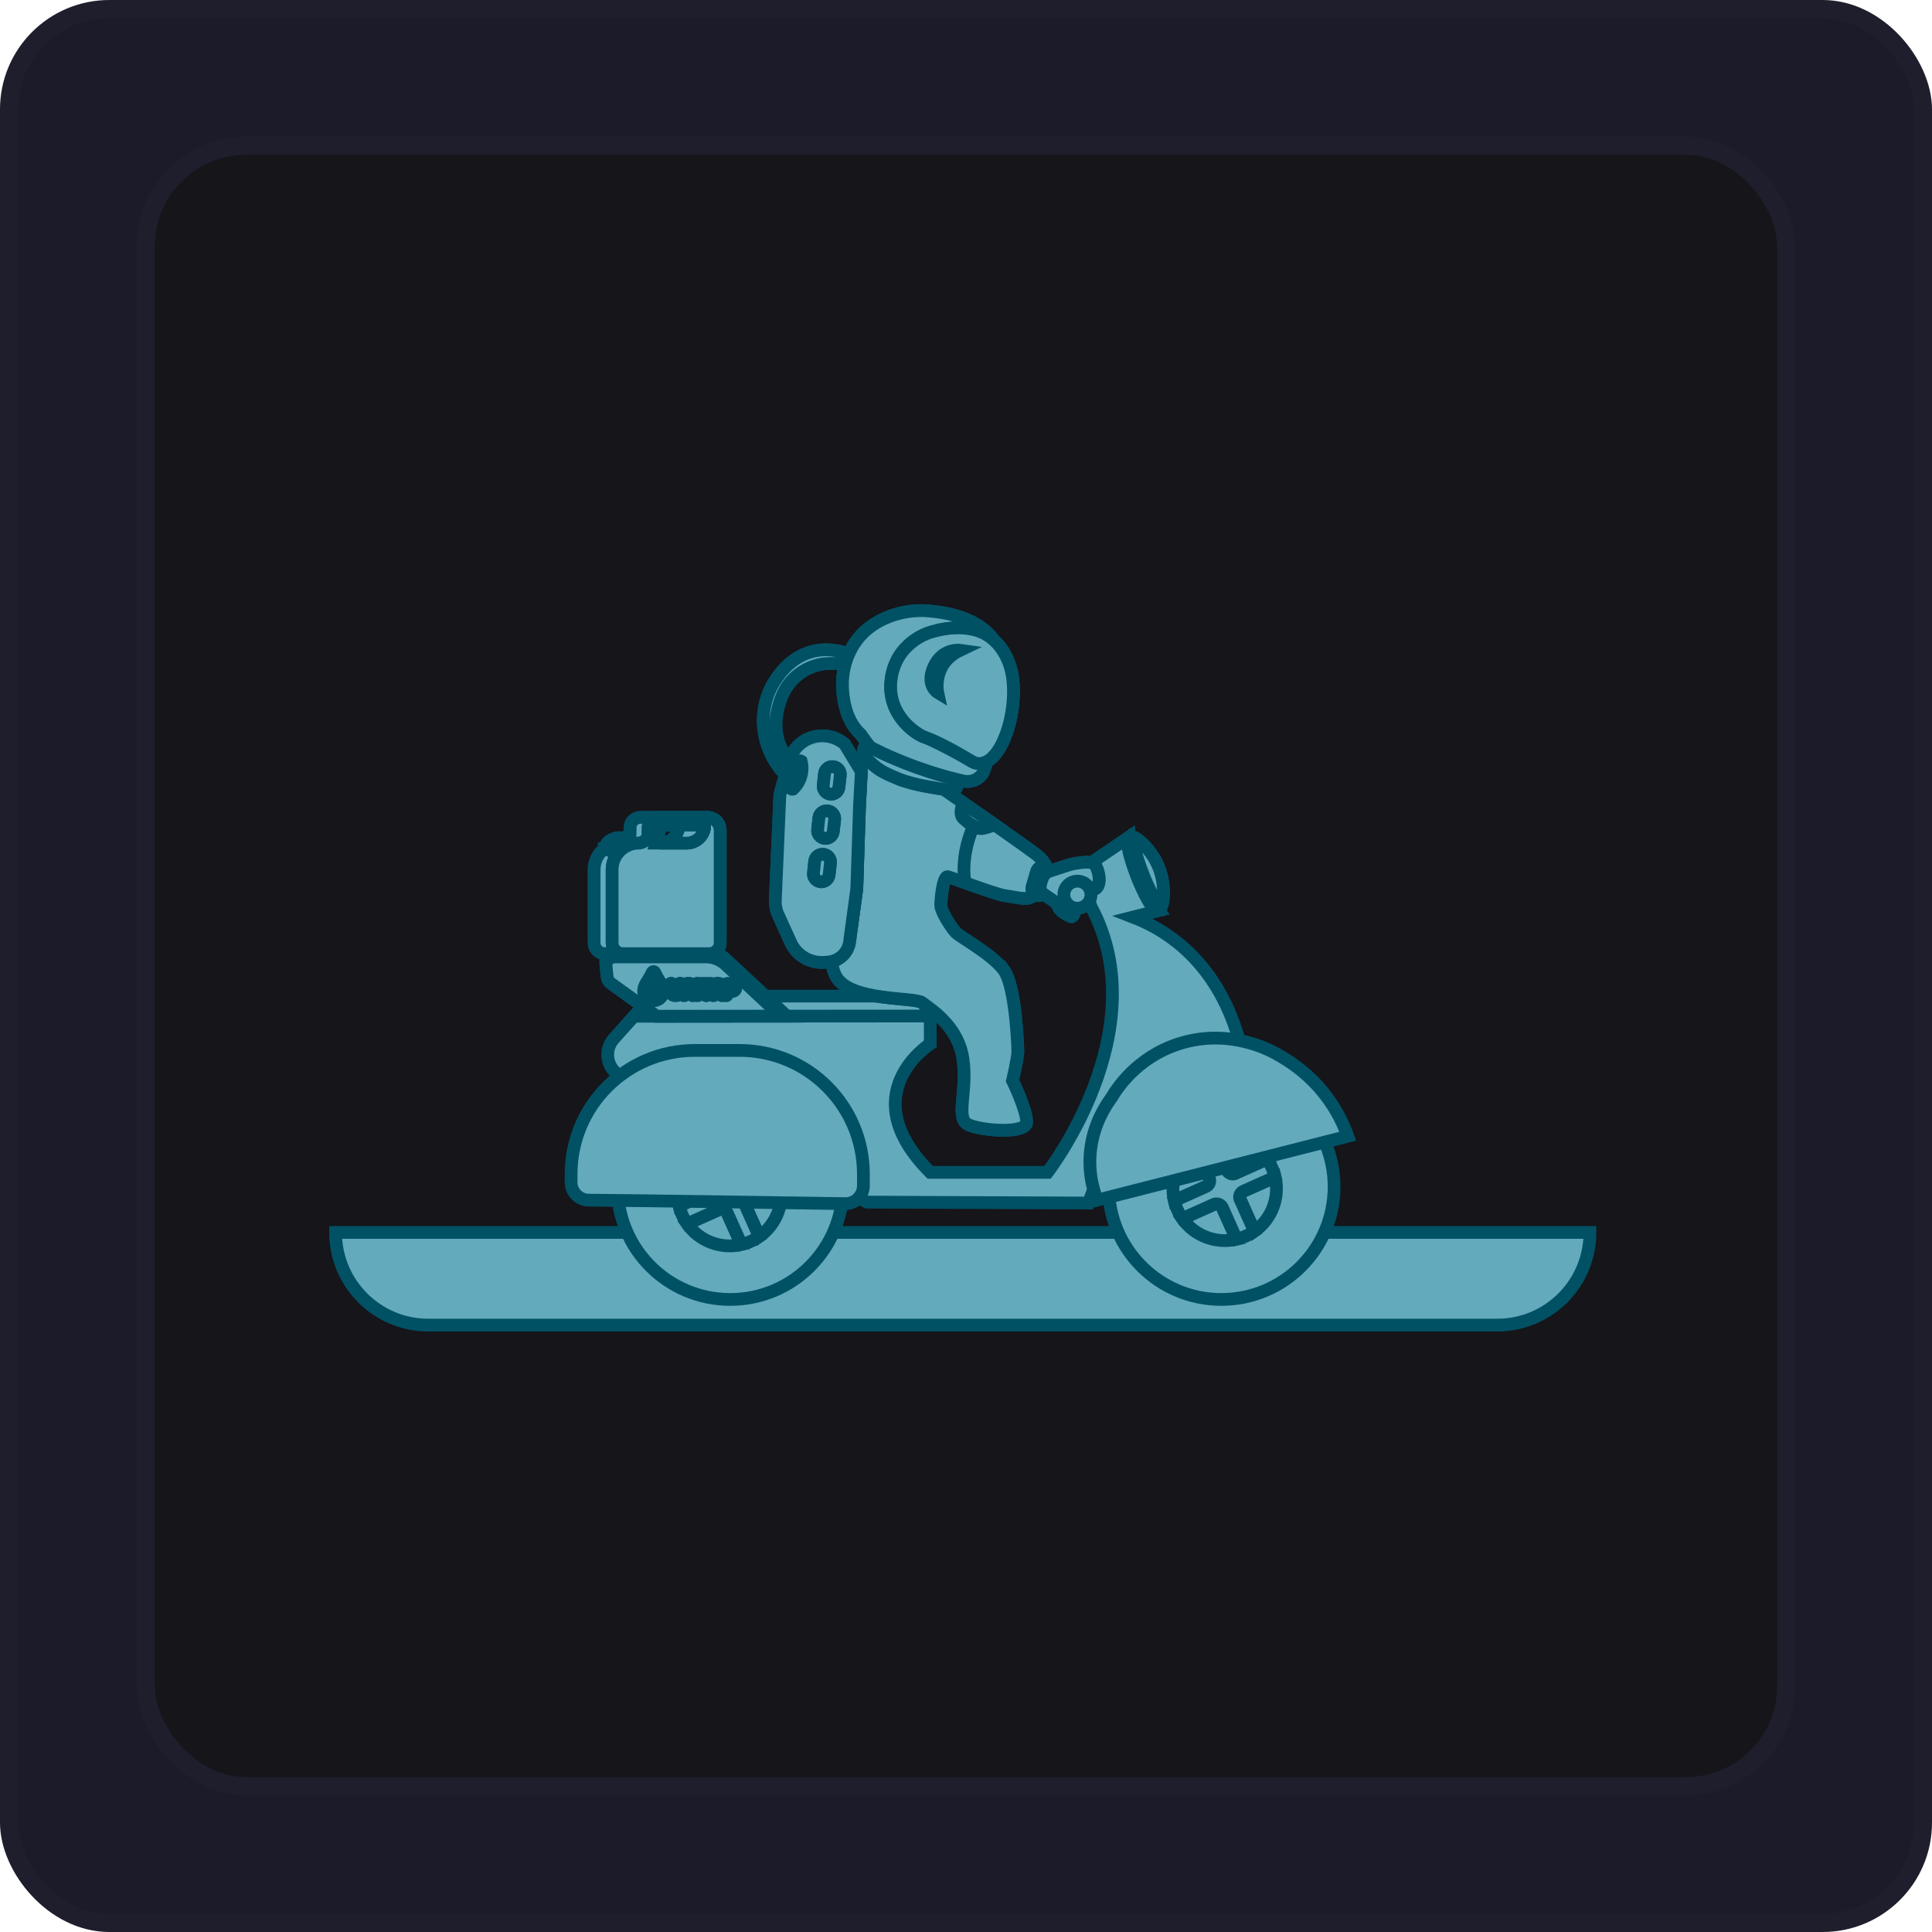 <svg width="212" height="212" viewBox="0 0 212 212" fill="none" xmlns="http://www.w3.org/2000/svg">
  <rect x="1" y="1" width="210" height="210" rx="11" fill="#1B1B29" stroke="#1E1E2C" stroke-width="2" />
  <rect x="16" y="16" width="180" height="180" rx="11" fill="#15151A" stroke="#1E1E2C" stroke-width="2" />
  <path
    d="M164.295 145.405H46.996C41.377 145.405 36.822 140.852 36.822 135.236H174.468C174.468 140.852 169.914 145.405 164.295 145.405Z"
    fill="#63AABC" stroke="#015165" stroke-width="1.4" />
  <path
    d="M124.333 100.632L127.12 99.928C127.12 99.928 124.143 96.356 123.904 91.832L119.907 94.553C118.966 95.193 118.583 96.391 118.977 97.458L119.747 99.541C127 113.121 114.946 128.64 114.946 128.64H102.075C93.443 120.012 102.075 114.55 102.075 114.55V111.487H69.59L67.367 113.961C66.206 115.253 66.576 117.29 68.118 118.088C75.739 122.035 95.128 131.908 95.128 131.908L119.441 132.01L120.667 128.742L127.307 120.165L133.027 116.49L136.091 114.55C133.753 105.813 128.3 102.159 124.333 100.632Z"
    fill="#63AABC" stroke="#015165" stroke-width="1.4" />
  <path
    d="M102.073 111.489L86.342 111.5H85.692L72.043 111.512H69.578L70.529 110.416L70.715 110.202C70.97 109.651 71.521 109.303 72.125 109.303H99.991C100.571 109.303 101.098 109.622 101.371 110.132L102.073 111.489Z"
    fill="#63AABC" stroke="#015165" stroke-width="1.4" />
  <path
    d="M146.393 130.223C146.393 137.053 140.852 142.591 134.018 142.591C127.184 142.591 121.644 137.053 121.644 130.223C121.644 123.392 127.184 117.854 134.018 117.854C140.852 117.854 146.393 123.392 146.393 130.223Z"
    fill="#63AABC" stroke="#015165" stroke-width="1.4" />
  <path
    d="M92.503 130.223C92.503 137.053 86.962 142.591 80.128 142.591C73.294 142.591 67.754 137.053 67.754 130.223C67.754 123.392 73.294 117.854 80.128 117.854C86.962 117.854 92.503 123.392 92.503 130.223Z"
    fill="#63AABC" stroke="#015165" stroke-width="1.4" />
  <path
    d="M127.438 99.534C127.346 99.748 127.235 99.888 127.102 99.916C126.307 100.108 124.88 96.507 124.747 96.177C124.619 95.852 123.221 92.229 123.941 91.829C124.051 91.765 124.219 91.782 124.411 91.864C125.194 92.182 126.499 93.551 127.148 95.162C127.81 96.809 127.786 98.728 127.438 99.534Z"
    fill="#63AABC" stroke="#015165" stroke-width="1.4" />
  <path
    d="M127.439 99.534C126.627 98.989 125.513 96.171 125.403 95.875C125.293 95.603 124.237 92.861 124.411 91.863C125.194 92.182 126.499 93.55 127.149 95.162C127.81 96.809 127.787 98.728 127.439 99.534Z"
    fill="#63AABC" stroke="#015165" stroke-width="1.4" />
  <path
    d="M135.457 128.802L139.04 127.2C137.714 125.302 135.347 124.398 133.092 124.929L134.713 128.552C134.888 128.774 135.181 128.875 135.457 128.802ZM136.035 131.505L137.646 135.106C139.545 133.78 140.449 131.413 139.918 129.16L136.375 130.744C136.109 130.899 135.974 131.208 136.035 131.505ZM133.265 132.135L129.737 133.712C131.063 135.609 133.431 136.513 135.685 135.983L134.122 132.491C133.963 132.176 133.596 132.027 133.265 132.135ZM128.859 131.752L132.377 130.179C132.664 130.024 132.807 129.695 132.732 129.385L131.131 125.806C129.232 127.132 128.328 129.499 128.859 131.752Z"
    fill="#63AABC" stroke="#015165" stroke-width="1.4" />
  <path
    d="M139.572 128.139C139.722 128.474 139.837 128.815 139.918 129.16L136.375 130.744C136.109 130.899 135.974 131.208 136.035 131.505L137.647 135.106C137.356 135.308 137.043 135.487 136.708 135.637C136.372 135.786 136.03 135.902 135.686 135.982L134.123 132.491C133.962 132.176 133.597 132.027 133.265 132.135L129.737 133.712C129.534 133.422 129.356 133.108 129.206 132.773C129.056 132.438 128.941 132.097 128.86 131.752L132.378 130.179C132.664 130.024 132.807 129.695 132.733 129.384L131.131 125.806C131.421 125.604 131.735 125.425 132.07 125.275C132.406 125.125 132.748 125.011 133.093 124.929L134.714 128.552C134.888 128.774 135.182 128.875 135.458 128.802L139.041 127.2C139.244 127.49 139.422 127.804 139.572 128.139Z"
    fill="#63AABC" stroke="#015165" stroke-width="1.4" />
  <path
    d="M81.125 129.382L84.708 127.78C83.382 125.882 81.014 124.978 78.76 125.509L80.381 129.132C80.555 129.354 80.849 129.454 81.125 129.382ZM81.702 132.085L83.314 135.686C85.213 134.36 86.116 131.993 85.585 129.74L82.043 131.324C81.776 131.479 81.641 131.788 81.702 132.085ZM78.932 132.715L75.404 134.292C76.73 136.189 79.098 137.093 81.352 136.562L79.79 133.07C79.63 132.756 79.264 132.607 78.932 132.715ZM74.527 132.332L78.045 130.759C78.332 130.604 78.475 130.275 78.4 129.964L76.798 126.386C74.9 127.712 73.996 130.079 74.527 132.332Z"
    fill="#63AABC" stroke="#015165" stroke-width="1.4" />
  <path
    d="M85.241 128.718C85.391 129.053 85.505 129.395 85.587 129.74L82.044 131.324C81.777 131.479 81.643 131.788 81.704 132.085L83.315 135.686C83.025 135.888 82.711 136.067 82.376 136.217C82.041 136.366 81.698 136.481 81.354 136.562L79.791 133.07C79.631 132.756 79.265 132.607 78.933 132.715L75.406 134.292C75.203 134.002 75.024 133.688 74.874 133.353C74.724 133.018 74.609 132.676 74.528 132.332L78.046 130.759C78.333 130.604 78.475 130.275 78.401 129.964L76.8 126.386C77.09 126.184 77.404 126.005 77.739 125.855C78.074 125.705 78.416 125.591 78.761 125.509L80.382 129.132C80.556 129.354 80.85 129.454 81.126 129.382L84.709 127.78C84.912 128.07 85.091 128.383 85.241 128.718Z"
    fill="#63AABC" stroke="#015165" stroke-width="1.4" />
  <path
    d="M120.404 131.69L147.894 124.68C147.347 123.14 146.226 120.701 143.885 118.429C142.618 117.2 141.325 116.34 140.25 115.745C139.637 115.38 135.005 112.725 129.352 114.54C124.661 116.047 122.465 119.604 121.999 120.4C121.327 121.304 120.143 123.143 119.735 125.708C119.291 128.498 119.997 130.677 120.404 131.69Z"
    fill="#63AABC" stroke="#015165" stroke-width="1.4" />
  <path
    d="M62.666 129.724V128.842C62.666 121.343 68.747 115.264 76.25 115.264H81.158C88.66 115.264 94.742 121.343 94.742 128.842V130.11C94.742 131.21 93.845 132.097 92.745 132.08C86.976 131.989 70.332 131.733 64.619 131.694C63.535 131.687 62.666 130.807 62.666 129.724Z"
    fill="#63AABC" stroke="#015165" stroke-width="1.4" />
  <path
    d="M114.683 96.693C114.318 98.102 113.888 98.021 113.227 98.415C112.566 98.815 111.371 98.415 110.309 98.287C109.248 98.154 104.538 96.334 104.004 96.206C103.726 96.136 103.529 96.815 103.395 97.574C103.285 98.258 103.227 99.012 103.227 99.325C103.227 99.806 103.819 100.885 104.346 101.644C104.555 101.94 104.753 102.189 104.898 102.34C105.431 102.868 108.784 104.671 110.106 106.393C110.135 106.427 110.164 106.468 110.188 106.509C110.727 107.303 111.075 108.915 111.301 110.55C111.609 112.764 111.69 115.037 111.69 115.408C111.69 116.075 111.104 118.574 111.104 118.574C111.104 118.574 112.659 121.786 112.659 123.113C112.659 124.441 107.925 124.11 106.33 123.449C104.741 122.789 106.197 119.919 105.669 116.208C105.135 112.498 102.015 110.7 101.214 110.039C100.42 109.373 93.337 109.947 91.748 107.164C90.153 104.381 91.875 94.704 91.875 90.2C91.875 85.695 94.926 83.706 94.926 83.706L95.988 83.173L102.618 85.961C102.618 85.961 103.952 86.889 105.704 88.106C106.754 88.843 107.954 89.678 109.109 90.484C111.383 92.078 113.459 93.551 113.83 93.864C115.124 94.954 114.956 95.667 114.683 96.693Z"
    fill="#63AABC" stroke="#015165" stroke-width="1.4" />
  <path
    d="M111.301 110.549C110.715 110.393 110.095 110.033 109.66 109.297C109.045 108.248 109.59 107.169 110.187 106.508C110.727 107.303 111.075 108.914 111.301 110.549Z"
    fill="#63AABC" stroke="#015165" stroke-width="1.4" />
  <path
    d="M111.301 110.549C110.715 110.393 110.095 110.033 109.66 109.297C109.045 108.248 109.59 107.169 110.187 106.508C110.727 107.303 111.075 108.914 111.301 110.549Z"
    fill="#63AABC" stroke="#015165" stroke-width="1.4" stroke-miterlimit="10" />
  <path
    d="M104.347 101.644C103.436 101.946 101.846 100.838 101.58 100.438C101.301 100.015 101.371 98.34 101.58 97.499C101.788 96.664 103.359 96.855 103.359 96.855L103.497 97C103.387 97.684 103.227 99.012 103.227 99.325C103.227 99.806 103.819 100.885 104.347 101.644Z"
    fill="#63AABC" stroke="#015165" stroke-width="1.4" />
  <path
    d="M104.347 101.644C103.436 101.946 101.846 100.838 101.58 100.438C101.301 100.015 101.371 98.34 101.58 97.499C101.788 96.664 103.359 96.855 103.359 96.855L103.497 97C103.387 97.684 103.227 99.012 103.227 99.325C103.227 99.806 103.819 100.885 104.347 101.644Z"
    fill="#63AABC" stroke="#015165" stroke-width="1.4" stroke-miterlimit="10" />
  <path
    d="M114.683 96.693C114.318 98.102 113.888 98.021 113.227 98.415C112.566 98.815 111.371 98.415 110.309 98.287C109.248 98.154 104.538 96.334 104.004 96.206C103.726 96.136 103.529 96.815 103.395 97.574C103.285 98.258 103.227 99.012 103.227 99.325C103.227 99.806 103.819 100.885 104.346 101.644C104.555 101.94 104.753 102.189 104.898 102.34C105.431 102.868 108.784 104.671 110.106 106.393C110.135 106.427 110.164 106.468 110.188 106.509C110.727 107.303 111.075 108.915 111.301 110.55C111.609 112.764 111.69 115.037 111.69 115.408C111.69 116.075 111.104 118.574 111.104 118.574C111.104 118.574 112.659 121.786 112.659 123.113C112.659 124.441 107.925 124.11 106.33 123.449C104.741 122.789 106.197 119.919 105.669 116.208C105.135 112.498 102.015 110.7 101.214 110.039C100.42 109.373 93.337 109.947 91.748 107.164C90.153 104.381 91.875 94.704 91.875 90.2C91.875 85.695 94.926 83.706 94.926 83.706L95.988 83.173L102.618 85.961C102.618 85.961 103.952 86.889 105.704 88.106C106.754 88.843 107.954 89.678 109.109 90.484C111.383 92.078 113.459 93.551 113.83 93.864C115.124 94.954 114.956 95.667 114.683 96.693Z"
    fill="#63AABC" stroke="#015165" stroke-width="1.4" stroke-miterlimit="10" />
  <path
    d="M95.589 80.666L101.347 82.331L105.301 85.174L105.02 86.295C104.943 86.601 104.644 86.792 104.333 86.738C102.984 86.503 100.343 86.193 98.534 85.442C96.631 84.653 96.264 84.38 95.105 83.269C94.914 83.088 94.668 82.348 94.795 82.118L95.589 80.666Z"
    fill="#63AABC" stroke="#015165" stroke-width="1.4" />
  <path
    d="M95.589 80.666L101.347 82.331L105.301 85.174L105.02 86.295C104.943 86.601 104.644 86.792 104.333 86.738C102.984 86.503 100.343 86.193 98.534 85.442C96.631 84.653 96.264 84.38 95.105 83.269C94.914 83.088 94.668 82.348 94.795 82.118L95.589 80.666Z"
    fill="#63AABC" stroke="#015165" stroke-width="1.4" stroke-miterlimit="10" />
  <path
    d="M95.197 81.615L94.445 80.575C93.039 79.295 92.57 77.35 92.46 75.693C92.283 73.024 93.341 70.365 95.495 68.777C98.276 66.726 101.531 67.014 101.531 67.014C104.292 67.184 108.309 68.025 109.675 71.353C109.675 71.353 108.339 83.23 108.339 83.373C108.339 83.515 107.922 84.695 107.922 84.695C107.922 84.695 107.895 84.754 107.838 84.846C107.385 85.576 106.489 85.903 105.656 85.691C105.305 85.602 104.941 85.51 104.818 85.484C104.818 85.484 100.528 84.519 95.846 82.172C95.588 82.043 95.365 81.85 95.197 81.615Z"
    fill="#63AABC" stroke="#015165" stroke-width="1.4" />
  <path
    d="M95.197 81.615L94.445 80.575C93.039 79.295 92.57 77.35 92.46 75.693C92.283 73.024 93.341 70.365 95.495 68.777C98.276 66.726 101.531 67.014 101.531 67.014C104.292 67.184 108.309 68.025 109.675 71.353C109.675 71.353 108.339 83.23 108.339 83.373C108.339 83.515 107.922 84.695 107.922 84.695C107.922 84.695 107.895 84.754 107.838 84.846C107.385 85.576 106.489 85.903 105.656 85.691C105.305 85.602 104.941 85.51 104.818 85.484C104.818 85.484 100.528 84.519 95.846 82.172C95.588 82.043 95.365 81.85 95.197 81.615Z"
    fill="#63AABC" stroke="#015165" stroke-width="1.4" stroke-miterlimit="10" />
  <path
    d="M109.005 83.01C108.999 83.016 108.994 83.022 108.988 83.028C108.35 83.695 107.456 84.037 106.662 83.561C104.887 82.494 101.923 80.999 101.43 80.877C100.768 80.714 97.282 78.639 97.781 74.575C98.28 70.516 101.928 69.438 101.928 69.438C104.168 68.69 106.894 68.603 108.657 69.907C108.709 69.948 108.762 69.983 108.808 70.029C110.206 71.137 110.908 72.859 111.111 74.331C111.546 77.566 110.519 81.422 109.005 83.01Z"
    fill="#63AABC" stroke="#015165" stroke-width="1.4" />
  <path
    d="M109.005 83.01C108.651 83.097 108.286 83.062 107.938 82.854C106.337 81.891 103.663 80.546 103.216 80.436C102.619 80.285 99.475 78.413 99.927 74.749C100.374 71.084 103.669 70.11 103.669 70.11C105.328 69.56 107.283 69.403 108.808 70.029C110.206 71.137 110.908 72.859 111.111 74.331C111.546 77.566 110.519 81.422 109.005 83.01Z"
    fill="#63AABC" stroke="#015165" stroke-width="1.4" />
  <path
    d="M94.515 84.656L94.312 88.471L94.016 97.515L93.459 101.591L93.222 103.36C93.059 104.554 92.073 105.476 90.849 105.568L90.472 105.597C90.414 105.603 90.356 105.603 90.292 105.603C88.79 105.655 87.398 104.797 86.777 103.441L85.402 100.408C85.165 99.892 85.054 99.33 85.078 98.762L85.559 87.561C85.565 87.282 85.617 86.998 85.692 86.726L86.638 83.415C87.09 81.827 88.569 80.743 90.223 80.743C90.298 80.743 90.385 80.743 90.46 80.748C90.635 80.76 90.803 80.783 90.965 80.818C91.609 80.945 92.201 81.23 92.694 81.659L94.515 84.656Z"
    fill="#63AABC" stroke="#015165" stroke-width="1.4" />
  <path
    d="M94.514 84.657L94.311 88.472L94.015 97.516L93.458 101.592C93.116 101.876 92.681 102.056 92.206 102.091L91.887 102.12C91.829 102.125 91.782 102.125 91.729 102.125C90.436 102.166 89.242 101.43 88.708 100.264L87.518 97.655C87.315 97.215 87.222 96.728 87.246 96.241C86.487 90.168 86.932 87.901 87.52 86.988C87.759 86.617 88.467 85.777 88.516 84.564C88.54 83.997 88.411 83.673 88.586 83.039C88.786 82.317 89.225 81.833 89.475 81.601C90.056 81.059 90.684 80.881 90.964 80.819C91.608 80.946 92.2 81.231 92.693 81.659L94.514 84.657Z"
    fill="#63AABC" stroke="#015165" stroke-width="1.4" />
  <path
    d="M94.314 88.473L94.016 97.518L93.222 103.362C93.06 104.555 92.071 105.475 90.848 105.57L90.473 105.599C90.411 105.606 90.355 105.606 90.292 105.606C88.789 105.653 87.397 104.799 86.777 103.44L85.4 100.408C85.163 99.895 85.052 99.328 85.079 98.762L85.56 87.561C85.567 87.281 85.615 87 85.692 86.726L86.639 83.414C87.091 81.83 88.567 80.744 90.223 80.744C90.299 80.744 90.383 80.744 90.459 80.75C91.288 80.805 92.074 81.119 92.694 81.659L94.515 84.658L94.314 88.473Z"
    fill="#63AABC" stroke="#015165" stroke-width="1.4" stroke-miterlimit="10" />
  <path
    d="M109.11 90.484C108.727 90.675 108.28 90.814 107.95 90.884C107.138 91.058 106.557 90.536 105.751 89.84C105.276 89.434 105.455 88.686 105.705 88.107C106.755 88.843 107.955 89.678 109.11 90.484Z"
    fill="#63AABC" stroke="#015165" stroke-width="1.4" />
  <path d="M105.873 96.855C105.339 93.127 107.143 90.008 107.143 90.008L105.873 96.855Z" fill="#63AABC" />
  <path d="M105.873 96.855C105.339 93.127 107.143 90.008 107.143 90.008" stroke="#015165" stroke-width="1.4"
    stroke-miterlimit="10" />
  <path
    d="M109.005 83.01C108.999 83.016 108.993 83.022 108.988 83.028C108.35 83.695 107.456 84.037 106.662 83.561C104.887 82.494 102.844 81.373 101.429 80.877C100.787 80.652 97.282 78.639 97.781 74.575C98.28 70.516 101.928 69.438 101.928 69.438C104.167 68.69 106.894 68.603 108.657 69.907C108.709 69.948 108.761 69.983 108.808 70.029C110.206 71.137 110.908 72.859 111.111 74.331C111.546 77.566 110.519 81.422 109.005 83.01Z"
    fill="#63AABC" stroke="#015165" stroke-width="1.4" stroke-miterlimit="10" />
  <path
    d="M87.906 83.514L87.911 83.518C87.983 83.802 88.126 84.528 87.826 85.361C87.598 85.993 87.22 86.398 87.006 86.597C86.666 86.688 86.527 86.111 86.74 85.491L87.192 84.167C87.362 83.668 87.688 83.37 87.906 83.514Z"
    fill="#63AABC" stroke="#015165" stroke-width="1.4" />
  <path
    d="M90.841 88.989L90.855 88.991C91.314 89.059 91.636 89.48 91.584 89.94L91.436 91.232C91.396 91.579 91.151 91.867 90.816 91.963C90.229 92.129 89.66 91.651 89.723 91.045L89.858 89.751C89.909 89.264 90.356 88.917 90.841 88.989Z"
    fill="#63AABC" stroke="#015165" stroke-width="1.4" />
  <path
    d="M90.841 88.989L90.855 88.991C91.314 89.059 91.636 89.48 91.584 89.94L91.436 91.232C91.396 91.579 91.151 91.867 90.816 91.963C90.229 92.129 89.66 91.651 89.723 91.045L89.858 89.751C89.909 89.264 90.356 88.917 90.841 88.989Z"
    fill="#63AABC" stroke="#015165" stroke-width="1.4" stroke-miterlimit="10" />
  <path
    d="M91.459 84.135L91.472 84.137C91.931 84.206 92.254 84.626 92.201 85.087L92.053 86.379C92.014 86.725 91.769 87.013 91.433 87.109C90.847 87.276 90.277 86.797 90.34 86.191L90.475 84.898C90.526 84.41 90.974 84.064 91.459 84.135Z"
    fill="#63AABC" stroke="#015165" stroke-width="1.4" />
  <path
    d="M91.459 84.135L91.472 84.137C91.931 84.206 92.254 84.626 92.201 85.087L92.053 86.379C92.014 86.725 91.769 87.013 91.433 87.109C90.847 87.276 90.277 86.797 90.34 86.191L90.475 84.898C90.526 84.41 90.974 84.064 91.459 84.135Z"
    fill="#63AABC" stroke="#015165" stroke-width="1.4" stroke-miterlimit="10" />
  <path
    d="M90.381 93.749L90.395 93.751C90.854 93.819 91.177 94.239 91.125 94.7L90.979 95.992C90.939 96.338 90.695 96.627 90.359 96.723C89.773 96.89 89.203 96.413 89.265 95.806L89.398 94.513C89.448 94.025 89.896 93.678 90.381 93.749Z"
    fill="#63AABC" stroke="#015165" stroke-width="1.4" />
  <path
    d="M90.381 93.749L90.395 93.751C90.854 93.819 91.177 94.239 91.125 94.7L90.979 95.992C90.939 96.338 90.695 96.627 90.359 96.723C89.773 96.89 89.203 96.413 89.265 95.806L89.398 94.513C89.448 94.025 89.896 93.678 90.381 93.749Z"
    fill="#63AABC" stroke="#015165" stroke-width="1.4" stroke-miterlimit="10" />
  <path
    d="M87.481 84.322C87.497 84.447 87.513 84.726 87.377 85.036C87.258 85.308 87.079 85.474 86.983 85.552C86.733 85.412 86.381 85.185 86.023 84.836C85.827 84.644 85.677 84.46 85.538 84.278C83.405 81.506 83.132 77.712 84.998 74.755C88.241 69.616 93.001 71.734 93.001 71.734L92.429 72.806C92.429 72.806 90.842 72.761 90.248 72.861C90.243 72.862 90.236 72.862 90.23 72.863C88.273 73.188 86.605 74.483 85.839 76.312C84.954 78.422 84.382 81.694 87.481 84.322Z"
    fill="#63AABC" stroke="#015165" stroke-width="1.4" />
  <path
    d="M87.481 84.322C87.497 84.447 87.513 84.726 87.377 85.036C87.258 85.308 87.079 85.474 86.983 85.552C86.733 85.412 86.381 85.185 86.023 84.836C85.827 84.644 85.677 84.46 85.538 84.278C83.405 81.506 83.132 77.712 84.998 74.755C88.241 69.616 93.001 71.734 93.001 71.734L92.429 72.806C92.429 72.806 90.842 72.761 90.248 72.861C90.243 72.862 90.236 72.862 90.23 72.863C88.273 73.188 86.605 74.483 85.839 76.312C84.954 78.422 84.382 81.694 87.481 84.322Z"
    fill="#63AABC" stroke="#015165" stroke-width="1.4" stroke-miterlimit="10" />
  <path
    d="M105.357 71.353C105.357 71.353 103.444 71.08 102.488 73.129C101.531 75.177 102.897 75.997 102.897 75.997C102.897 75.997 102.215 72.855 105.357 71.353Z"
    fill="#63AABC" stroke="#015165" stroke-width="1.4" />
  <path
    d="M114.643 95.158C114.659 95.165 114.676 95.172 114.692 95.179C115.053 95.326 115.238 95.778 115.105 96.185L114.584 97.779C114.424 98.27 113.89 98.448 113.519 98.134C113.281 97.933 113.184 97.582 113.276 97.263L113.747 95.649C113.87 95.229 114.275 95.007 114.643 95.158Z"
    fill="#63AABC" stroke="#015165" stroke-width="1.4" />
  <path
    d="M114.643 95.158C114.659 95.165 114.676 95.172 114.692 95.179C115.053 95.326 115.238 95.778 115.105 96.185L114.584 97.779C114.424 98.27 113.89 98.448 113.519 98.134C113.281 97.933 113.184 97.582 113.276 97.263L113.747 95.649C113.87 95.229 114.275 95.007 114.643 95.158Z"
    fill="#63AABC" stroke="#015165" stroke-width="1.4" stroke-miterlimit="10" />
  <path
    d="M115.176 95.592L117.32 94.894C117.32 94.894 119.744 94.265 120.153 94.894C120.562 95.524 120.751 96.562 120.499 97.159C120.247 97.757 119.461 97.789 119.271 97.601C119.082 97.412 117.918 96.783 117.761 97.003C117.603 97.223 116.911 97.726 117.226 98.261C117.541 98.796 118.107 99.016 118.013 99.645C117.918 100.275 117.729 100.652 117.541 100.589C117.351 100.526 116.281 100.022 116.124 99.488C115.967 98.953 115.18 98.606 114.424 98.04C113.937 97.675 114.19 96.827 114.431 96.271C114.571 95.948 114.841 95.701 115.176 95.592Z"
    fill="#63AABC" stroke="#015165" stroke-width="1.4" />
  <path
    d="M115.176 95.592L117.32 94.894C117.32 94.894 119.744 94.265 120.153 94.894C120.562 95.524 120.751 96.562 120.499 97.159C120.247 97.757 119.461 97.789 119.271 97.601C119.082 97.412 117.918 96.783 117.761 97.003C117.603 97.223 116.911 97.726 117.226 98.261C117.541 98.796 118.107 99.016 118.013 99.645C117.918 100.275 117.729 100.652 117.541 100.589C117.351 100.526 116.281 100.022 116.124 99.488C115.967 98.953 115.18 98.606 114.424 98.04C113.937 97.675 114.19 96.827 114.431 96.271C114.571 95.948 114.841 95.701 115.176 95.592Z"
    fill="#63AABC" stroke="#015165" stroke-width="1.4" stroke-miterlimit="10" />
  <path
    d="M119.713 98.175C119.713 98.996 119.047 99.661 118.226 99.661C117.405 99.661 116.74 98.996 116.74 98.175C116.74 97.355 117.405 96.689 118.226 96.689C119.047 96.689 119.713 97.355 119.713 98.175Z"
    fill="#63AABC" stroke="#015165" stroke-width="1.4" />
  <path
    d="M86.341 111.5H85.692L72.043 111.512L70.529 110.416L67.049 107.917C66.805 107.743 66.648 107.471 66.619 107.169L66.486 105.801L66.463 105.534C66.399 104.92 66.88 104.392 67.495 104.392H77.455C78.273 104.392 79.056 104.7 79.647 105.256L83.986 109.303L86.341 111.5Z"
    fill="#63AABC" stroke="#015165" stroke-width="1.4" />
  <path
    d="M85.691 111.5L72.043 111.512L70.529 110.416L67.048 107.917C66.805 107.743 66.648 107.471 66.619 107.169L66.486 105.801C66.59 105.343 66.996 105.001 67.495 105.001H77.454C78.272 105.001 79.055 105.308 79.647 105.865L83.336 109.303L85.691 111.5Z"
    fill="#63AABC" stroke="#015165" stroke-width="1.4" />
  <path
    d="M74.127 109.266C74.011 109.266 73.91 109.243 73.824 109.197C73.738 109.15 73.671 109.084 73.624 108.998C73.578 108.911 73.555 108.809 73.555 108.689V107.973C73.555 107.945 73.562 107.923 73.578 107.907C73.594 107.891 73.617 107.882 73.645 107.882C73.673 107.882 73.696 107.891 73.713 107.907C73.729 107.923 73.737 107.945 73.737 107.973V108.695C73.737 108.83 73.771 108.934 73.839 109.007C73.908 109.08 74.005 109.116 74.131 109.116C74.257 109.116 74.355 109.079 74.425 109.005C74.496 108.93 74.531 108.827 74.531 108.695V107.973C74.531 107.945 74.539 107.923 74.556 107.907C74.572 107.891 74.595 107.882 74.623 107.882C74.651 107.882 74.673 107.891 74.688 107.907C74.704 107.923 74.711 107.945 74.711 107.973V108.689C74.711 108.805 74.688 108.906 74.64 108.993C74.593 109.08 74.525 109.147 74.436 109.194C74.349 109.242 74.246 109.266 74.127 109.266Z"
    fill="#63AABC" stroke="#015165" stroke-width="1.4" />
  <path
    d="M75.058 109.266C75.03 109.266 75.008 109.258 74.991 109.243C74.976 109.226 74.968 109.204 74.968 109.175V108.412C74.968 108.304 74.991 108.21 75.038 108.131C75.084 108.052 75.149 107.991 75.235 107.949C75.322 107.905 75.425 107.882 75.543 107.882C75.661 107.882 75.762 107.905 75.848 107.949C75.935 107.991 76.002 108.052 76.048 108.131C76.094 108.21 76.117 108.304 76.117 108.412V109.175C76.117 109.204 76.109 109.226 76.092 109.243C76.077 109.258 76.055 109.266 76.027 109.266C75.999 109.266 75.976 109.258 75.959 109.243C75.943 109.226 75.934 109.204 75.934 109.175V108.407C75.934 108.288 75.9 108.196 75.831 108.131C75.763 108.066 75.667 108.033 75.543 108.033C75.42 108.033 75.323 108.066 75.254 108.132C75.185 108.198 75.15 108.289 75.15 108.407V109.175C75.15 109.204 75.142 109.226 75.125 109.243C75.109 109.258 75.086 109.266 75.058 109.266Z"
    fill="#63AABC" stroke="#015165" stroke-width="1.4" />
  <path
    d="M76.53 109.266C76.504 109.266 76.482 109.258 76.465 109.243C76.45 109.226 76.442 109.204 76.442 109.175V107.973C76.442 107.945 76.45 107.923 76.465 107.907C76.482 107.891 76.504 107.882 76.53 107.882C76.559 107.882 76.582 107.891 76.598 107.907C76.615 107.923 76.623 107.945 76.623 107.973V109.175C76.623 109.204 76.615 109.226 76.598 109.243C76.582 109.258 76.559 109.266 76.53 109.266Z"
    fill="#63AABC" stroke="#015165" stroke-width="1.4" />
  <path
    d="M77.49 109.266C77.461 109.266 77.44 109.258 77.424 109.243C77.409 109.227 77.402 109.204 77.402 109.175V108.048H76.984C76.956 108.048 76.934 108.043 76.917 108.031C76.902 108.018 76.894 108 76.894 107.978C76.894 107.927 76.924 107.902 76.984 107.902H78.001C78.029 107.902 78.051 107.909 78.066 107.922C78.081 107.935 78.089 107.953 78.089 107.978C78.089 107.999 78.081 108.017 78.066 108.029C78.051 108.042 78.029 108.048 78.001 108.048H77.584V109.175C77.584 109.204 77.576 109.227 77.559 109.243C77.543 109.258 77.519 109.266 77.49 109.266Z"
    fill="#63AABC" stroke="#015165" stroke-width="1.4" />
  <path
    d="M78.277 109.266C78.248 109.266 78.226 109.258 78.21 109.243C78.194 109.226 78.186 109.203 78.186 109.175V108.451C78.186 108.273 78.237 108.134 78.338 108.034C78.439 107.933 78.579 107.882 78.757 107.882C78.875 107.882 78.976 107.906 79.062 107.952C79.149 107.997 79.215 108.062 79.26 108.147C79.306 108.233 79.33 108.335 79.33 108.451V109.175C79.33 109.203 79.321 109.226 79.305 109.243C79.288 109.258 79.265 109.266 79.237 109.266C79.21 109.266 79.189 109.258 79.172 109.243C79.155 109.226 79.147 109.203 79.147 109.175V108.784H78.367V109.175C78.367 109.203 78.359 109.226 78.342 109.243C78.327 109.258 78.305 109.266 78.277 109.266ZM79.147 108.637V108.445C79.147 108.312 79.114 108.211 79.047 108.14C78.981 108.069 78.884 108.033 78.757 108.033C78.63 108.033 78.533 108.067 78.467 108.138C78.4 108.207 78.367 108.31 78.367 108.445V108.637H79.147Z"
    fill="#63AABC" stroke="#015165" stroke-width="1.4" />
  <path
    d="M79.685 109.266C79.657 109.266 79.635 109.258 79.618 109.243C79.603 109.227 79.595 109.204 79.595 109.176V108.15C79.595 108.073 79.618 108.013 79.664 107.97C79.71 107.925 79.774 107.902 79.856 107.902H80.181C80.368 107.902 80.509 107.941 80.603 108.019C80.698 108.098 80.746 108.213 80.746 108.367C80.746 108.513 80.697 108.625 80.602 108.704C80.507 108.78 80.37 108.819 80.19 108.819H79.776V109.176C79.776 109.204 79.767 109.227 79.751 109.243C79.735 109.258 79.714 109.266 79.685 109.266ZM80.19 108.672C80.309 108.672 80.401 108.649 80.465 108.602C80.529 108.553 80.561 108.475 80.561 108.367C80.561 108.255 80.53 108.175 80.467 108.125C80.404 108.074 80.312 108.048 80.19 108.048H79.871C79.842 108.048 79.819 108.058 79.801 108.077C79.784 108.096 79.776 108.122 79.776 108.154V108.672H80.19Z"
    fill="#63AABC" stroke="#015165" stroke-width="1.4" />
  <path
    d="M72.756 108.462C72.765 108.506 72.773 108.549 72.779 108.593C72.787 108.662 72.79 108.732 72.786 108.801C72.774 108.998 72.71 109.178 72.599 109.341C72.457 109.549 72.263 109.688 72.023 109.762C71.919 109.793 71.813 109.811 71.742 109.806C71.442 109.806 71.209 109.721 71.012 109.556C70.99 109.538 70.968 109.519 70.947 109.499C70.889 109.443 70.839 109.381 70.797 109.313C70.751 109.24 70.713 109.161 70.684 109.08C70.629 108.924 70.616 108.763 70.635 108.601C70.657 108.426 70.71 108.258 70.783 108.098C70.841 107.971 70.915 107.854 70.99 107.736C71.012 107.702 71.034 107.667 71.055 107.631C71.163 107.458 71.269 107.284 71.369 107.106C71.376 107.093 71.384 107.08 71.391 107.067C71.417 107.019 71.44 106.969 71.465 106.919C71.478 106.892 71.49 106.865 71.503 106.838C71.522 106.797 71.542 106.757 71.562 106.717C71.563 106.714 71.565 106.711 71.566 106.708C71.569 106.7 71.573 106.693 71.577 106.686C71.606 106.634 71.649 106.605 71.71 106.606C71.77 106.607 71.815 106.637 71.842 106.69C71.857 106.72 71.87 106.751 71.884 106.782C71.893 106.803 71.902 106.824 71.912 106.845C71.933 106.89 71.956 106.935 71.978 106.98C71.981 106.986 71.983 106.991 71.983 106.998C71.983 107.004 71.981 107.011 71.978 107.016L71.858 107.249C71.856 107.252 71.854 107.255 71.85 107.257C71.848 107.259 71.843 107.26 71.84 107.26C71.835 107.26 71.832 107.259 71.829 107.256C71.826 107.255 71.824 107.252 71.822 107.248C71.778 107.156 71.743 107.084 71.738 107.074C71.733 107.063 71.727 107.053 71.721 107.042C71.712 107.028 71.703 107.029 71.693 107.043C71.691 107.046 71.688 107.051 71.686 107.055L71.685 107.057C71.676 107.075 71.667 107.092 71.658 107.11C71.52 107.38 71.36 107.638 71.195 107.891C71.067 108.085 70.961 108.288 70.91 108.517C70.878 108.665 70.871 108.812 70.917 108.959C70.945 109.051 70.983 109.135 71.034 109.208C71.101 109.305 71.189 109.385 71.292 109.442C71.312 109.453 71.332 109.464 71.354 109.474C71.58 109.578 71.811 109.58 72.04 109.484C72.205 109.414 72.333 109.299 72.421 109.142C72.464 109.065 72.531 108.886 72.538 108.658C72.538 108.652 72.54 108.646 72.543 108.641L72.692 108.352C72.695 108.347 72.697 108.345 72.701 108.343C72.704 108.341 72.709 108.34 72.713 108.341C72.717 108.341 72.721 108.342 72.724 108.345C72.726 108.347 72.729 108.352 72.73 108.356C72.741 108.4 72.755 108.458 72.756 108.462Z"
    fill="#63AABC" stroke="#015165" stroke-width="1.4" />
  <path
    d="M72.675 108.205C72.675 108.21 72.673 108.216 72.67 108.221C72.638 108.283 72.609 108.339 72.582 108.389C72.564 108.423 72.548 108.455 72.533 108.484C72.53 108.488 72.527 108.491 72.524 108.493C72.52 108.495 72.516 108.495 72.512 108.495C72.508 108.495 72.504 108.493 72.501 108.49C72.498 108.488 72.496 108.484 72.495 108.48C72.481 108.428 72.47 108.389 72.465 108.374C72.46 108.359 72.454 108.343 72.454 108.343C72.45 108.334 72.447 108.325 72.444 108.316C72.443 108.313 72.442 108.31 72.44 108.308C72.44 108.307 72.439 108.305 72.439 108.304C72.428 108.275 72.417 108.247 72.404 108.218L72.403 108.216L72.401 108.215C72.391 108.192 72.38 108.169 72.368 108.146C72.295 108.007 72.285 108.049 72.269 108.123C72.265 108.138 72.262 108.155 72.258 108.171V108.172C72.233 108.288 72.173 108.461 72.067 108.65C71.946 108.868 71.789 109.065 71.604 109.232C71.595 109.24 71.582 109.244 71.57 109.243C71.558 109.243 71.547 109.238 71.538 109.229L71.356 109.048C71.352 109.043 71.349 109.038 71.346 109.032C71.345 109.027 71.344 109.021 71.344 109.014C71.344 109.008 71.345 109.002 71.348 108.996C71.35 108.991 71.354 108.986 71.359 108.982C71.362 108.979 72.219 108.064 71.94 107.455C71.935 107.444 71.922 107.417 71.903 107.381C71.902 107.379 71.901 107.378 71.9 107.377C71.897 107.371 71.895 107.365 71.895 107.358C71.895 107.352 71.897 107.345 71.9 107.339L72.014 107.118C72.016 107.114 72.019 107.111 72.022 107.11C72.025 107.108 72.029 107.107 72.033 107.107C72.036 107.107 72.039 107.107 72.043 107.11C72.045 107.111 72.048 107.114 72.05 107.117C72.062 107.14 72.076 107.164 72.089 107.187C72.154 107.303 72.222 107.418 72.294 107.532C72.32 107.574 72.348 107.616 72.375 107.658C72.438 107.756 72.501 107.854 72.558 107.954C72.621 108.068 72.652 108.137 72.672 108.189C72.674 108.194 72.676 108.2 72.675 108.205Z"
    fill="#63AABC" stroke="#015165" stroke-width="1.4" />
  <path
    d="M77.609 89.694H70.264C69.646 89.694 69.144 90.196 69.144 90.814V91.479C69.144 92.052 68.68 92.516 68.107 92.516C67.303 92.516 66.574 92.842 66.046 93.369C65.519 93.896 65.193 94.624 65.193 95.428V103.464C65.193 104.117 65.723 104.647 66.376 104.647H77.838C78.493 104.647 79.023 104.117 79.023 103.463V91.108C79.023 90.328 78.39 89.694 77.609 89.694ZM71.967 92.516L72.346 91.19C72.456 90.806 72.807 90.541 73.206 90.541H74.507C74.507 91.087 74.286 91.58 73.929 91.938C73.571 92.295 73.077 92.516 72.531 92.516H71.967Z"
    fill="#63AABC" stroke="#015165" stroke-width="1.4" />
  <path
    d="M77.609 89.694H70.264C69.646 89.694 69.144 90.196 69.144 90.814V91.479C69.144 92.052 68.68 92.516 68.107 92.516C67.303 92.516 66.574 92.842 66.046 93.369C65.519 93.896 65.193 94.624 65.193 95.428V103.464C65.193 104.117 65.723 104.647 66.376 104.647H77.838C78.493 104.647 79.023 104.117 79.023 103.463V91.108C79.023 90.328 78.39 89.694 77.609 89.694ZM71.967 92.516L72.346 91.19C72.456 90.806 72.807 90.541 73.206 90.541H74.507C74.507 91.087 74.286 91.58 73.929 91.938C73.571 92.295 73.077 92.516 72.531 92.516H71.967Z"
    fill="#63AABC" stroke="#015165" stroke-width="1.4" stroke-miterlimit="10" />
  <path
    d="M77.61 89.694H72.24C71.622 89.694 71.121 90.196 71.121 90.814V91.479C71.121 92.052 70.656 92.516 70.083 92.516C69.279 92.516 68.551 92.842 68.023 93.369C67.495 93.896 67.169 94.624 67.169 95.428V103.464C67.169 104.117 67.699 104.647 68.353 104.647H77.839C78.493 104.647 79.023 104.117 79.023 103.463V91.108C79.023 90.328 78.391 89.694 77.61 89.694ZM71.968 92.516L72.347 91.19C72.457 90.806 72.808 90.541 73.207 90.541H74.508C74.508 91.087 74.287 91.58 73.929 91.938C73.572 92.295 73.078 92.516 72.532 92.516H71.968Z"
    fill="#63AABC" stroke="#015165" stroke-width="1.4" />
  <path
    d="M77.61 89.694H72.24C71.622 89.694 71.121 90.196 71.121 90.814V91.479C71.121 92.052 70.656 92.516 70.083 92.516C69.279 92.516 68.551 92.842 68.023 93.369C67.495 93.896 67.169 94.624 67.169 95.428V103.464C67.169 104.117 67.699 104.647 68.353 104.647H77.839C78.493 104.647 79.023 104.117 79.023 103.463V91.108C79.023 90.328 78.391 89.694 77.61 89.694ZM71.968 92.516L72.347 91.19C72.457 90.806 72.808 90.541 73.207 90.541H74.508C74.508 91.087 74.287 91.58 73.929 91.938C73.572 92.295 73.078 92.516 72.532 92.516H71.968Z"
    fill="#63AABC" stroke="#015165" stroke-width="1.4" stroke-miterlimit="10" />
  <path
    d="M77.33 90.541C77.33 91.087 77.109 91.58 76.751 91.938C76.394 92.295 75.9 92.516 75.354 92.516H72.531C73.077 92.516 73.571 92.295 73.929 91.938C74.286 91.58 74.507 91.087 74.507 90.541H77.33Z"
    fill="#63AABC" stroke="#015165" stroke-width="1.4" />
  <path
    d="M77.33 90.541C77.33 91.087 77.109 91.58 76.751 91.938C76.394 92.295 75.9 92.516 75.354 92.516H72.531C73.077 92.516 73.571 92.295 73.929 91.938C74.286 91.58 74.507 91.087 74.507 90.541H77.33Z"
    fill="#63AABC" stroke="#015165" stroke-width="1.4" stroke-miterlimit="10" />
  <path
    d="M67.924 93.237C67.455 93.513 66.929 93.431 66.843 93.254L66.563 92.831L68.236 92.033L68.578 92.466L68.57 92.566C68.442 92.807 68.425 92.943 67.924 93.237Z"
    fill="#63AABC" stroke="#015165" stroke-width="1.4" />
  <path
    d="M67.924 93.237C67.455 93.513 66.929 93.431 66.843 93.254L66.563 92.831L68.236 92.033L68.578 92.466L68.57 92.566C68.442 92.807 68.425 92.943 67.924 93.237Z"
    fill="#63AABC" stroke="#015165" stroke-width="1.4" stroke-miterlimit="10" />
  <path
    d="M68.282 92.078C68.368 92.282 68.048 92.611 67.567 92.813C67.087 93.015 66.627 93.013 66.541 92.809C66.455 92.604 66.775 92.276 67.256 92.074C67.736 91.873 68.196 91.874 68.282 92.078Z"
    fill="#63AABC" stroke="#015165" stroke-width="1.4" />
  <path
    d="M68.282 92.078C68.368 92.282 68.048 92.611 67.567 92.813C67.087 93.015 66.627 93.013 66.541 92.809C66.455 92.604 66.775 92.276 67.256 92.074C67.736 91.873 68.196 91.874 68.282 92.078Z"
    fill="#63AABC" stroke="#015165" stroke-width="1.4" stroke-miterlimit="10" />
</svg>